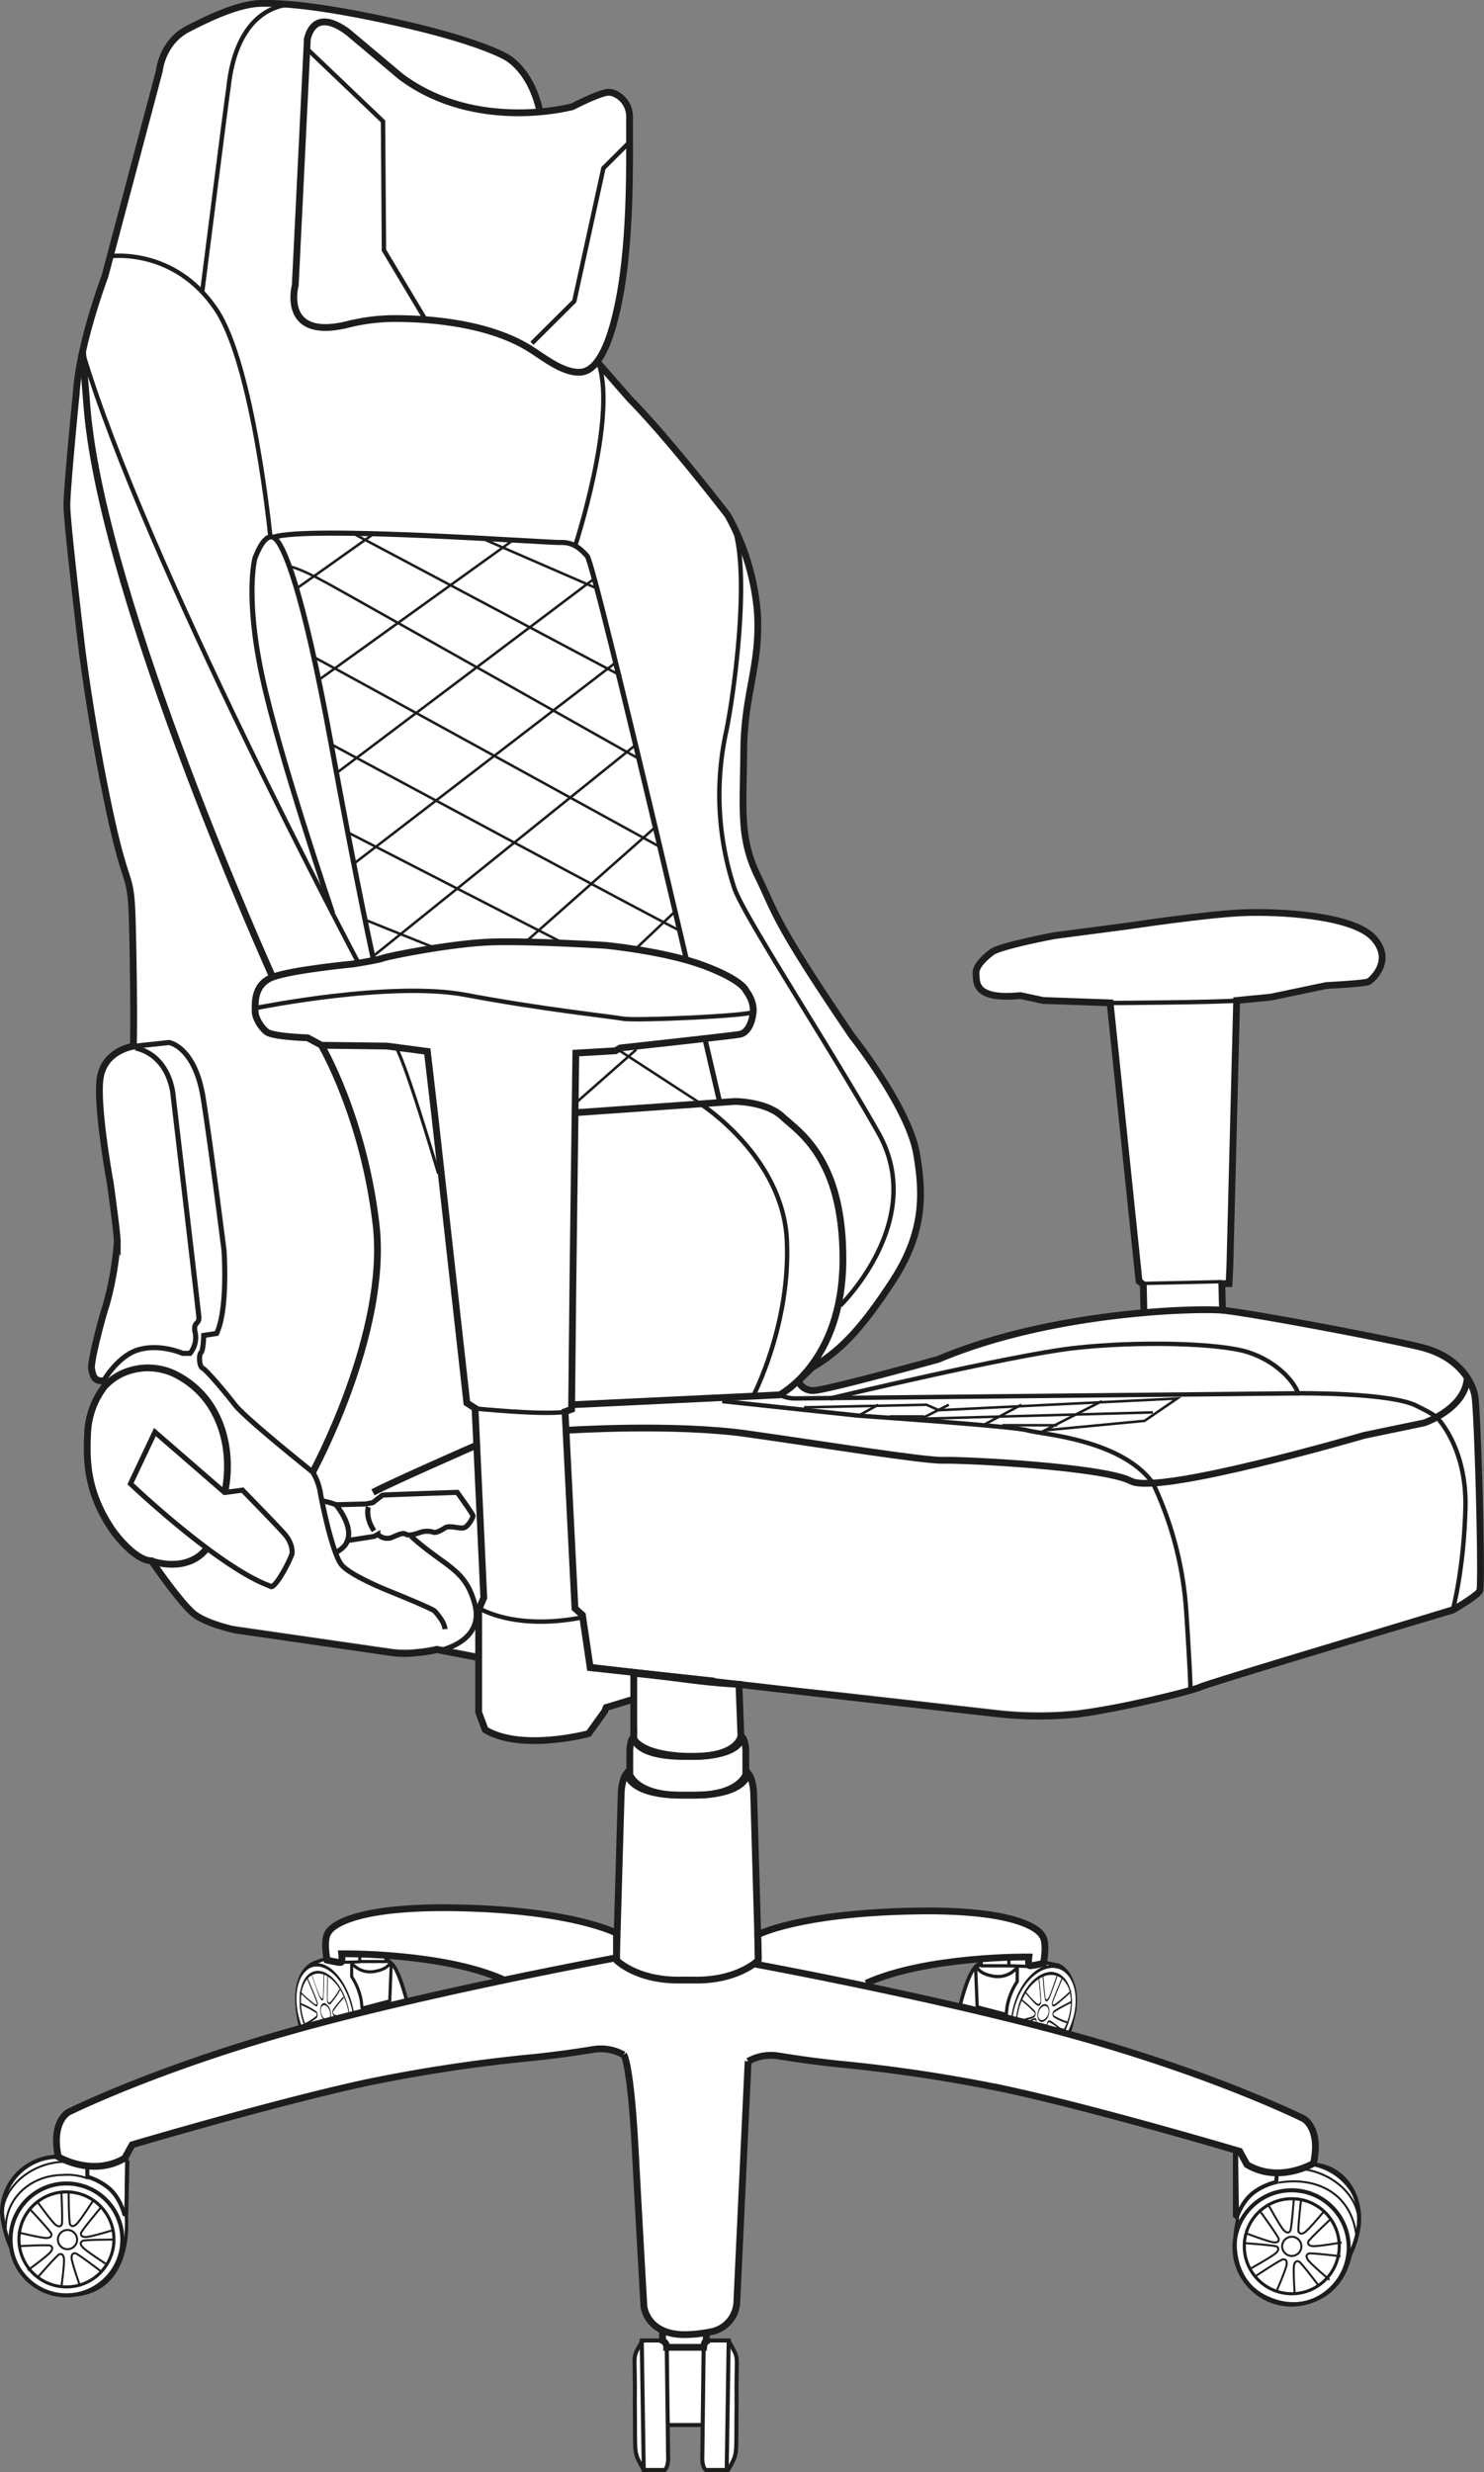 <svg xmlns="http://www.w3.org/2000/svg" viewBox="0 0 437.26 727.95"><rect x="0" y="0" width="437.26" height="727.95" fill="#808080" stroke="none"/><defs><style>.cls-1,.cls-10,.cls-11,.cls-2,.cls-3{fill:#fff;}.cls-1,.cls-10,.cls-11,.cls-12,.cls-13,.cls-14,.cls-15,.cls-16,.cls-19,.cls-2,.cls-20,.cls-21,.cls-22,.cls-4,.cls-5,.cls-6,.cls-7,.cls-8,.cls-9{stroke:#1d1d1b;}.cls-1,.cls-10,.cls-11,.cls-13,.cls-14,.cls-15,.cls-16,.cls-19,.cls-21,.cls-4,.cls-5,.cls-6,.cls-7,.cls-8,.cls-9{stroke-miterlimit:10;}.cls-2{stroke-linejoin:bevel;}.cls-12,.cls-13,.cls-14,.cls-15,.cls-16,.cls-19,.cls-20,.cls-21,.cls-22,.cls-4,.cls-5,.cls-6,.cls-7,.cls-8,.cls-9{fill:none;}.cls-10,.cls-4{stroke-width:2px;}.cls-11,.cls-5{stroke-width:1.3px;}.cls-7{stroke-width:0.93px;}.cls-8{stroke-width:1.5px;}.cls-9{stroke-width:0.75px;}.cls-12,.cls-20,.cls-22{stroke-linejoin:round;}.cls-12,.cls-13,.cls-14{stroke-width:1.19px;}.cls-14,.cls-15{stroke-linecap:round;}.cls-15,.cls-16{stroke-width:0.59px;}.cls-17{isolation:isolate;}.cls-18{fill:#1d1d1b;}.cls-19,.cls-20{stroke-width:0.91px;}.cls-21,.cls-22{stroke-width:0.96px;}</style></defs><title>Diagonal vetor gamma</title><g id="Camada_2" data-name="Camada 2"><g id="Camada_1-2" data-name="Camada 1"><g id="Gamma"><path class="cls-1" d="M18.35,634.9a17.59,17.59,0,0,0-14.62,7.58c-5.58,8.12,0,18.66,0,18.66,3,15.52,16.44,14.76,16.44,14.76,19.8-.2,17-23.92,17-23.92l.19-16.55S30,640.72,18.35,634.9Z"/><path class="cls-1" d="M383.34,637.09A17.58,17.58,0,0,1,398,644.66c5.58,8.12,0,18.66,0,18.66-1.3,6.8-4.67,10.58-8,12.68a17.32,17.32,0,0,1-15.1,1.27c-15-5.43-10.31-23.08-10.31-23.08l-.3-20.9S371.7,642.92,383.34,637.09Z"/><path class="cls-2" d="M289.35,576.63l-.79,1.73s-2.7-.08-5.62,12l32.19,8s4.79-15.65-3.25-19.65l-4.3-.86-4.45.7V576Z"/><path class="cls-3" d="M195.56,685.77v3.39h-6.13l-2.06,4.57.39,28.49,2.27,5.14h6.17s1.11-1.14,1-6.27,0-6.44,0-6.44l10.06-.08,0,9.89s.33,2.9,1,2.9h6.16s2.51-3.45,2.93-6.28-.07-26.65-.07-26.65L215,689.15h-6.59l-.2-2.09Z"/><path class="cls-3" d="M159.2,33.44c-2.6-13-10.1-16.67-10.1-16.67S141.92,12.34,118.51,7,83,.86,76.91,1,63,4.54,55.35,8.51,46.94,20.9,46.94,20.9L30.88,81.47s-7.5,19.73-8.42,34.41c0,0-2.75,27.68-2.75,33s4.44,42.36,4.44,42.36,2.9,23.56,8.41,48.95,6.12,13.91,6.57,37.16.16,30.74.16,30.74-8.18,1.15-9.68,8.84,2.87,31.43,2.87,31.43,2.07,14.68,2.07,17.32a96,96,0,0,1-3.22,18.47c-1.6,4.82-4.7,17.09-4.35,18.92s.68,3.83,3.55,3.52l.58,1.3a24,24,0,0,0-5.28,14c-.46,8.71-.12,17.89,7.45,28.9,0,0,6.2,8.72,11.36,8.84,0,0,8.72,12.73,12.62,15.71s12.27,3.53,12.27,3.53l46.12,6.66a31.25,31.25,0,0,0,7.22,0,40.25,40.25,0,0,0,5.85-.92l10.33,2L174,491l73.88,7.32,46.8,5.28a110.53,110.53,0,0,0,22.83,0c11-1.38,31.87-5.4,35.54-7s75-23.66,75-23.66,7.19-4.13,7.95-5.66-.57-52.21-1.49-56.56-5.16-11.36-15.71-14-50.94-10.21-58.62-10.9-50.36.35-83.74,14.46c0,0-33.15,9.17-36.71,9.17a4.68,4.68,0,0,1-4.55-2.79l4.13-4c8.41-4.9,14.53-11.48,23.4-24.93s9.79-24.32,7.34-38.09-19-34.56-19-34.56C227.87,271,228.79,269.29,223.28,258s-4.28-19.89-4.13-37,5-25.08,4-40.83a70.66,70.66,0,0,0-8.72-28.45s-17-22.18-28.91-34.26l-9.57-10.93Z"/><path class="cls-3" d="M360.63,386.81l-.21-8.68h2.14l.24-5.12,2-78.26,10.14-1,16.23-3.4s11.72-.58,12.57-1.16,7.45-6.14,1.4-12.84-27.84-7.89-38.61-7.44-33.7,3.9-33.7,3.9L311,275.68s-15.9,3-18.36,4.85-4.9,4.31-4.65,6.42-1,7.76,13.09,6.36l6.65,1.44,19.77.71,8.52,81.92,1.26,1.06.21,9.68Z"/><path class="cls-3" d="M327.54,295.46s31.73-.17,37.29-.71"/><path class="cls-4" d="M174,491l73.88,8.49,46.8,5.28a110.53,110.53,0,0,0,22.83,0c11-1.38,32.57-6.43,36.24-8s74.3-22.64,74.3-22.64,7.19-4.13,7.95-5.66-.57-53.38-1.49-57.73-5.16-11.36-15.71-14-50.94-10.21-58.62-10.9-50.36.35-83.74,14.46c0,0-33.15,9.17-36.71,9.17a4.68,4.68,0,0,1-4.55-2.79l4.13-4c8.41-4.9,14.53-11.48,23.4-24.93s9.79-24.32,7.34-38.09-19-34.56-19-34.56C227.87,271,228.79,269.29,223.28,258s-4.28-19.89-4.13-37,5-25.08,4-40.83a70.66,70.66,0,0,0-8.72-28.45s-17-22.18-28.91-34.26l-9.57-10.93"/><path class="cls-4" d="M159.2,33.44c-2.6-13-10.1-16.67-10.1-16.67S141.92,12.34,118.51,7,83,.86,76.91,1,63,4.54,55.35,8.51,46.94,20.9,46.94,20.9L30.88,81.47s-7.5,19.73-8.42,34.41c0,0-2.75,27.68-2.75,33s4.44,42.36,4.44,42.36,2.9,23.56,8.41,48.95,6.12,13.91,6.57,37.16.16,30.74.16,30.74-8.18,1.15-9.68,8.84,2.87,31.43,2.87,31.43,2.07,14.68,2.07,17.32a96,96,0,0,1-3.22,18.47c-1.6,4.82-4.7,17.09-4.35,18.92s.68,3.83,3.55,3.52l.58,1.3a24,24,0,0,0-5.28,14c-.46,8.71-.12,17.89,7.45,28.9,0,0,6.2,8.72,11.36,8.84,0,0,8.72,12.73,12.62,15.71s12.27,4.7,12.27,4.7l46.12,6.66a30.57,30.57,0,0,0,7.22,0,40.25,40.25,0,0,0,5.85-.92L141,488.14"/><path class="cls-4" d="M360.21,385.79,360,378h2.14l.24-5.12,2-78.26,10.15-1,16.23-3.4s11.72-.58,12.57-1.16,7.45-6.14,1.39-12.84-27.83-7.89-38.6-7.44-33.7,3.9-33.7,3.9l-21.82,2.86s-15.9,3-18.36,4.85-4.9,4.31-4.65,6.42-1,7.76,13.08,6.37l6.66,1.43,19.77.71,8.51,81.92,1.27,1.06.17,8.17"/><path class="cls-5" d="M327.14,295.36s31.72-.17,37.28-.71"/><line class="cls-6" x1="337.32" y1="377.93" x2="359.89" y2="377.42"/><path class="cls-4" d="M92.13,433.51s22.36-41,18.69-72.8-16.1-52.82-16.1-52.82"/><path class="cls-7" d="M129.22,345.61s-10.72-36.34-13-37.72"/><path class="cls-5" d="M105.68,283.69S42.54,165,24.32,103.62"/><path class="cls-4" d="M24.32,103.62l1.36,16.85c4.89,57.2,54.69,167.34,54.69,167.34"/><path class="cls-5" d="M247.6,384.45s25.85-25.08,11.17-50.93-39.73-64-42.4-72a87.6,87.6,0,0,1-2.42-46c2.26-10.67,7.06-45.58,2.46-59.95"/><path class="cls-8" d="M110.1,282.9s-4.59-20.5-12.69-64.7-13.92-58.58-16.83-59.95-5.5,6.27-5.5,6.27-2.91,11,2.14,34.56S98,268.89,98,268.89"/><path class="cls-8" d="M212,324.35s-36.56-157.84-39-160.6-4.59-4.13-8-4-74.48-5.05-84.43-1.53"/><line class="cls-9" x1="87.39" y1="173.31" x2="110.1" y2="157.21"/><line class="cls-9" x1="93.91" y1="200.23" x2="151.17" y2="159.07"/><line class="cls-9" x1="175.15" y1="170.37" x2="99.15" y2="227.65"/><line class="cls-9" x1="181.22" y1="195.26" x2="104.25" y2="254.35"/><line class="cls-9" x1="187.5" y1="219.2" x2="109.84" y2="281.68"/><line class="cls-9" x1="193.32" y1="243.38" x2="154.77" y2="277.47"/><line class="cls-9" x1="199.21" y1="268.12" x2="187.5" y2="279.23"/><line class="cls-9" x1="128.37" y1="279.23" x2="107.56" y2="270.86"/><line class="cls-9" x1="166.23" y1="277.84" x2="102.45" y2="245.11"/><path class="cls-9" d="M200.64,274.2c-.61.06-103-55-103-55"/><path class="cls-9" d="M194.81,249.59S94.1,194.24,92.46,193.49"/><path class="cls-9" d="M85.29,166.84s2.25,0,11.31,5,92,51.8,92,51.8"/><line class="cls-9" x1="182.98" y1="199.01" x2="104.25" y2="157.21"/><line class="cls-9" x1="175.96" y1="173.31" x2="143.18" y2="159.07"/><line class="cls-9" x1="182.04" y1="309.06" x2="205.54" y2="324.35"/><line class="cls-9" x1="169.48" y1="324.95" x2="187.5" y2="309.06"/><path class="cls-5" d="M79.67,158.1s-5-50.71-16-67C51.29,72.75,32.47,75.45,32.47,75.45"/><path class="cls-5" d="M169.47,160.75s12.11-36.9,7.11-53.2"/><path class="cls-4" d="M170.06,327.63l46.49-3.28s9.18,0,13.92,4.43,18.05,12.24,17.9,42.37-18.66,39.61-18.66,39.61l-61.27,2.91"/><path class="cls-5" d="M206.38,325.06s24.32,15.42,25.47,40.2-9.94,45.87-9.94,45.87"/><path class="cls-8" d="M39.29,308.13,49.8,307s7.69,1.14,10.1,16.52S66,368.13,66,368.13s1.26,17.32-2.18,24.55l-3.79.57s-.11,4.47-.8,5.05-.57,4.13.46,4.58,6.42,6.78,9.52,10.79,22.94,19.84,22.94,19.84a17.14,17.14,0,0,1,2.3,6.43c.8,4.36,3.67,17.78,6.19,20.87S114,468.27,114,468.27s13.42,5.39,14.11,6.19,2.87,3.22,3,5.28"/><path class="cls-8" d="M129.74,486s12.95-2.6,10.21-13.38-8.82-11.13-18.8-20.19"/><path class="cls-8" d="M38.45,436.92s26,24.74,41.3,30.2c0,0,.35.93,2.56-2.32a40.82,40.82,0,0,0,3.74-7.21s.47-2.9-2.33-6-12.27-12.78-12.27-12.78l-5.25.7L45.65,421.7Z"/><path class="cls-4" d="M66.2,439.47s3.5-13.29-3.94-25.23a26.22,26.22,0,0,0-9.45-8.93,18.28,18.28,0,0,0-17-.75,16.4,16.4,0,0,0-4.67,3.37"/><path class="cls-4" d="M44.64,459.67s10.48,3.87,16.33-3.74"/><path class="cls-8" d="M30.53,406.63s4.25-7.57,10.59-9.25,12.7,1.15,12.7,1.15H56a7.31,7.31,0,0,0,1.53-6c-.77-3.36,1.22-2.45,1.07-4.59S51,322.54,51,322.54s-.7-11.46-11-13.93"/><path class="cls-4" d="M167.61,421.16s30.9-2,52.61,1.07,52.31,8,57.82,7.8,47.11,1.84,55.21,6.12,68.67-13.46,68.67-13.46L419.67,419s12.31-4.23,12.65-13.43"/><path class="cls-5" d="M244.54,411.83s53.07-12.69,71.73-14.83,43.14-1.53,51.55,1.22,13.46,8.57,14.68,12.08c0,0,27.68-.3,35.18,3.83,0,0,4.6,2.23,5.63,3.22,0,0,8.94,8.71,8.48,26.72s-3.71,30-3.71,30"/><path class="cls-5" d="M212.81,412.6,253,416.88s45.74,3.14,49.71,4.32,27.55,2.53,37,15.55a104.16,104.16,0,0,1,9.86,38.4c1.45,22.51,1.16,22.59,1.16,22.59"/><polyline class="cls-9" points="324.69 412.6 307.86 421.2 337.23 418.41 346.86 411.83 276.39 415.28"/><line class="cls-9" x1="300.98" y1="413.67" x2="289.64" y2="419.7"/><line class="cls-9" x1="279.57" y1="413.67" x2="270.68" y2="418.16"/><line class="cls-9" x1="258.77" y1="413.67" x2="252.95" y2="416.88"/><line class="cls-9" x1="339.68" y1="415.92" x2="271.45" y2="417.78"/><path class="cls-9" d="M311.53,419.7H295.31"/><polyline class="cls-9" points="236.9 414.43 272.99 413.67 276.64 415.28"/><line class="cls-9" x1="262.13" y1="417.11" x2="272.28" y2="417.11"/><path class="cls-5" d="M59.57,86S67,27.48,67.28,26.1,68.55,3.56,85.05,1.29"/><path class="cls-10" d="M90.56,11.44,87,84s-4.49,16.58,15.72,11.47a57.31,57.31,0,0,1,14.71-1.66c10.7.11,27.47,1.64,39.22,9.21,3.9,2.52,8.86,6.38,13.5,6.59,2.37.11,7.89-.23,12-20.05,4.05-19.33,3.26-45.14,3.35-55a7.4,7.4,0,0,0-4.42-7,4.2,4.2,0,0,0-2.46-.31c-3.26.69-9.93,4.15-9.93,4.15s-28.29,7.78-50.62-8.87L103.58,10.34S93.29.9,90.56,11.44Z"/><polyline class="cls-5" points="90.42 14.33 112.86 35.74 113.13 73.67 125.39 94.16"/><polyline class="cls-5" points="185.49 41.85 177.79 49.53 169.22 88.69 156.74 101.09"/><path class="cls-4" d="M140,425.75s-24.26,10.62-30.11,13.72"/><path class="cls-8" d="M102.37,453.66l7.89-1.22,1.07-.61a3.82,3.82,0,0,0,4.13.92c2.37-1,3.28-1.46,4.2-.92s2.75-.08,4.28-.61a6.33,6.33,0,0,1,3.83,0c.69.23,2.06-.46,3.36-1.3s4.21.3,5.51,0,2.75-3.06,2.75-3.52-4.66-6.93-4.66-6.93-21.72.73-21.95.81-2.94,2.22-2.94,2.22l-2,.38-8.87.23S104.12,449.15,102.37,453.66Z"/><path class="cls-8" d="M99,457.18s3-1.6,3.36-3.52"/><path class="cls-8" d="M99,443.11a23,23,0,0,0-4.2-1.18"/><path class="cls-8" d="M108.53,443.78s-1,3,1.67,7"/><line class="cls-7" x1="178.62" y1="502.91" x2="177.62" y2="491.39"/><path class="cls-5" d="M382.5,410.3l-148.1,1.51a10.58,10.58,0,0,1-4.69-1.05h0"/><path class="cls-10" d="M173.9,491.1l-2.28-15.48-2.21-2-2.91-57.91,1.92-.72.4-38.51.85-66.36,11.67-.69,1.44-.83s32.94-3.59,35.13-4,3.59-2.92,4-6.37-2.08-6.47-2.08-6.47-.85-3.06-12.36-7.38-29.15-6-29.15-6-21.63-1.34-33.28-1-30.78,4.19-32.12,4.75-8.76,1.73-8.76,1.73-18,1.71-23.77,3.87-5.16,7.9-5.22,9.89,1.56,4.81,3.41,6.25,12.06,1.74,12.06,1.74l4.1,2.2,19.29.24,11.88,1.57,2.18,18.67,9.47,84.86,2.41,1.54,2.58,55.82-1.51,3.5v9l0,21.21,1.92,5.16c10.79,6.47,30.49,1.13,30.49,1.13l4.7-6.54.46-1.15,27.25-8.27Z"/><path class="cls-11" d="M76,296.73s39.26-7.91,61.28-3.74,42.67,6.34,46.34,7,37.47-.85,38.3-2"/><path class="cls-11" d="M140,414.77s19.56,2,26.55,1"/><path class="cls-11" d="M141,473.49s10.33,6.79,30.68,2.78"/><g id="Base"><g id="base-2" data-name="base"><path class="cls-3" d="M17.76,635a17.67,17.67,0,0,0-14.65,7.56c-5.58,8.11,0,18.63,0,18.63,3,15.5,16.47,14.75,16.47,14.75,19.83-.2,17-23.88,17-23.88l.19-16.52S29.41,640.8,17.76,635Z"/><path class="cls-1" d="M114,575.58l.38,1.94s2.6-.16,5.53,11.94l-31.25,7.77s-4.3-15.17,3.75-19.16l3.33-1.21,4.46.69V575Z"/><path class="cls-3" d="M195.22,685.84v3.39h-6.13L187,693.79l.38,28.44,2.28,5.13h6.18s1.11-1.15,1-6.27,0-6.42,0-6.42l10.07-.08v9.87s.33,2.9,1,2.9h6.18s2.51-3.44,2.93-6.27-.07-26.61-.07-26.61l-2.27-5.25h-6.6l-.2-2.09Z"/><path class="cls-12" d="M37.55,636.29l-.35,15.39-.58.37s-1.18-5-4.78-7.88A18.29,18.29,0,0,0,25.73,641v-3.11"/><circle class="cls-13" cx="19.58" cy="659.46" r="16.47"/><path class="cls-14" d="M3.11,661.55A31.88,31.88,0,0,1,.59,651.6a16.47,16.47,0,0,1,16.47-16.47"/><path class="cls-15" d="M.69,652.53c0-9.09,9.34-15.93,18.43-15.93"/><circle class="cls-16" cx="19.89" cy="659.51" r="2.83"/><path class="cls-16" d="M20.22,645.58s.07,9,.44,9.48.74.81,1.77,0,5.07-7.13,5.07-7.13"/><path class="cls-16" d="M29.67,650.11s-5.8,6.93-5.81,7.5,0,1.09,1.34,1.15,8.49-2.15,8.49-2.15"/><path class="cls-16" d="M33.76,659.51s-9,0-9.49.39-.81.73,0,1.77,7.1,5.11,7.1,5.11"/><path class="cls-16" d="M29.94,669s-7.18-5.49-7.76-5.47-1.09.08-1.08,1.39,2.52,8.39,2.52,8.39"/><path class="cls-16" d="M18.09,645.6s.44,9,.1,9.49-.69.85-1.76.1S11,648.36,11,648.36"/><path class="cls-16" d="M8.91,650.66s6.19,6.58,6.23,7.16,0,1.09-1.27,1.22-8.6-1.66-8.6-1.66"/><path class="cls-16" d="M5.37,661.45s9-.48,9.49-.15.85.69.11,1.77-6.81,5.5-6.81,5.5"/><path class="cls-16" d="M11,670.75s5.92-6.83,6.49-6.93,1.08-.14,1.34,1.15-.77,8.72-.77,8.72"/><path class="cls-13" d="M363.87,633.74v18.78l.57.4s1.51-4.9,5.3-7.53a18.15,18.15,0,0,1,6.3-2.81l.21-3.09"/><circle class="cls-13" cx="380.57" cy="661.82" r="16.83"/><path class="cls-13" d="M397.81,663.88a26.68,26.68,0,0,0,2.6-9c.61-9.08-4.72-16.93-13.79-17.54"/><path class="cls-16" d="M400.35,655.52c.61-9.08-8.34-16.21-17.41-16.83"/><path class="cls-16" d="M399.69,658.67c-1.38-13-12.09-17.81-23-15.91"/><circle class="cls-16" cx="380.62" cy="661.5" r="2.83"/><path class="cls-16" d="M381.23,647.58s-.68,9-1.08,9.43-.79.76-1.76-.12-4.58-7.46-4.58-7.46"/><path class="cls-16" d="M371.49,651.45s5.33,7.31,5.3,7.89-.11,1.08-1.42,1-8.33-2.71-8.33-2.71"/><path class="cls-16" d="M366.78,660.56s9,.64,9.44,1,.76.79-.11,1.76-7.44,4.62-7.44,4.62"/><path class="cls-16" d="M370,670.24s7.54-5,8.12-4.94,1.08.16,1,1.47S376,675,376,675"/><path class="cls-16" d="M383.36,647.74s-1.05,9-.74,9.46.62.9,1.75.22,5.92-6.45,5.92-6.45"/><path class="cls-16" d="M392.17,653.4s-6.62,6.16-6.7,6.73-.1,1.09,1.19,1.3,8.69-1.07,8.69-1.07"/><path class="cls-16" d="M395,664.42s-9-1.1-9.46-.79-.9.62-.23,1.75,6.42,6,6.42,6"/><path class="cls-16" d="M388.73,673.31s-5.45-7.21-6-7.35-1.08-.21-1.42,1,.18,8.76.18,8.76"/><g class="cls-17"><path class="cls-3" d="M93.36,593.21a1,1,0,0,1-.21.49,17,17,0,0,1-3.32,2.13c-.13-.36-.25-.73-.36-1.1a19.69,19.69,0,0,1-.81-4.35l.56.26a32.21,32.21,0,0,1,4,2.13A1.43,1.43,0,0,1,93.36,593.21Z"/><path class="cls-18" d="M93.6,593.26a1.57,1.57,0,0,1-.31,1A15,15,0,0,1,90,596.34l-.2-.51a17,17,0,0,0,3.32-2.13,1,1,0,0,0,.21-.49,1.43,1.43,0,0,0-.19-.44,32.21,32.21,0,0,0-4-2.13l-.56-.26,0-.61.84.41a21.51,21.51,0,0,1,3.82,2.13A1.86,1.86,0,0,1,93.6,593.26Z"/><path class="cls-3" d="M95.05,596.6a57.1,57.1,0,0,1-.63,5.94,12.59,12.59,0,0,1-3.19-3.72,26.06,26.06,0,0,1,3.28-3.24l.16.06C94.87,595.74,95,595.93,95.05,596.6Z"/><path class="cls-18" d="M94.69,595.06c.24.12.51.42.6,1.5a56.24,56.24,0,0,1-.63,6.15l-.24-.17a57.1,57.1,0,0,0,.63-5.94c0-.67-.18-.86-.38-1l-.16-.06a26.06,26.06,0,0,0-3.28,3.24L91,598.4c1-1,3.23-3.49,3.52-3.4Z"/><path class="cls-3" d="M94.79,588.51c-.11,0-.25-.21-.47-.57-.37-.64-1.62-4.14-2.38-6.33a4.14,4.14,0,0,1,3.41-.12c0,3.19-.15,6.54-.23,6.85C95,588.47,94.94,588.58,94.79,588.51Z"/><path class="cls-3" d="M96.91,596.65l0,0c.22.16,2.2,3.62,3.55,6.06a4,4,0,0,1-3.13,1.06c-.4-2.44-.93-5.92-.9-6.56S96.61,596.51,96.91,596.65Z"/><path class="cls-18" d="M96.91,596.06l.07,0c.29.14,2.81,4.64,3.78,6.38l-.25.25c-1.35-2.44-3.33-5.9-3.55-6.06l0,0c-.3-.14-.4-.1-.43.58s.5,4.12.9,6.56l-.25,0c-.3-1.8-.93-5.78-.89-6.65C96.29,595.85,96.66,595.94,96.91,596.06Z"/><path class="cls-18" d="M96.45,582l.24.15c-.12,3.17-.2,6.56-.12,7,.08.19.16.39.31.46s.25,0,.47-.1a23.68,23.68,0,0,0,2.66-3.78l.24.38a26.84,26.84,0,0,1-2.81,4,.59.59,0,0,1-.58.09,1.21,1.21,0,0,1-.46-.71C96.25,589.12,96.27,586.61,96.45,582Z"/><path class="cls-18" d="M99.56,594.43c1.09.53,2.52,1.3,3.32,1.74a2.53,2.53,0,0,1,0,.28c0,.1,0,.2,0,.3-1.09-.6-2.48-1.34-3.45-1.81a4.34,4.34,0,0,0-1.18-.48s-.19.12-.2.22a1.94,1.94,0,0,0,.18.69c.3.82,2.5,4.44,3.42,5.93-.06.11-.13.22-.2.33-.66-1.07-3.05-5-3.39-5.89a3.07,3.07,0,0,1-.25-1.25.69.69,0,0,1,.36-.61A4,4,0,0,1,99.56,594.43Z"/><path class="cls-18" d="M98.8,593.29a21,21,0,0,0,4,.68c0,.2,0,.4,0,.6a20.83,20.83,0,0,1-4.08-.71l-.07,0A1.46,1.46,0,0,1,98,593a2.17,2.17,0,0,1-.06-.81c0-.15,0-.58,3.22-4.27.07.15.13.3.2.46a37.66,37.66,0,0,0-3.19,4,1.19,1.19,0,0,0,0,.3,1.11,1.11,0,0,0,.54.58Z"/><path class="cls-18" d="M103.22,594.6a20.48,20.48,0,0,1,0,2.07c-.28,6.15-3.68,9.43-7.66,7.48l-.34-.17c-2.27-1.26-4.31-4-5.61-7.43l-.18-.52c-.1-.27-.19-.54-.27-.82a21.46,21.46,0,0,1-.9-5c0-.09,0-.18,0-.27,0-.54,0-1.07,0-1.6s.06-.91.12-1.34c0-.19,0-.36.07-.54.82-4.92,3.91-7.34,7.47-5.61l.34.18c2.56,1.43,4.83,4.71,6.06,8.77a21,21,0,0,1,.84,4.23C103.19,594.21,103.21,594.41,103.22,594.6Zm-.35,1.85a2.53,2.53,0,0,0,0-.28c0-.52,0-1.06,0-1.6,0-.2,0-.4,0-.6a19.56,19.56,0,0,0-.76-3.71c-.2-.66-.43-1.3-.68-1.91-.07-.16-.13-.31-.2-.46a18.37,18.37,0,0,0-.91-1.77l-.24-.38a11.62,11.62,0,0,0-3.32-3.57l-.24-.15-.21-.12-.33-.18-.32-.14-.24-.09a4.14,4.14,0,0,0-3.41.12l-.24.13a4.59,4.59,0,0,0-1,.8l-.22.24a8.56,8.56,0,0,0-1.67,4c0,.17-.06.35-.08.53a12,12,0,0,0-.11,1.23c0,.4,0,.82,0,1.23l0,.61a19.69,19.69,0,0,0,.81,4.35c.11.37.23.74.36,1.1l.2.51a19.54,19.54,0,0,0,1,2.06l.24.42a12.59,12.59,0,0,0,3.19,3.72l.24.17c.21.14.41.26.62.38l.33.17a4.89,4.89,0,0,0,1.52.49l.25,0a4,4,0,0,0,3.13-1.06l.25-.25a5.85,5.85,0,0,0,.67-.85c.07-.11.14-.22.2-.33a10.56,10.56,0,0,0,1.23-4.55c0-.1,0-.2,0-.3"/><path class="cls-18" d="M88.33,586.93l.06-.55.07.06c0,.18,0,.35-.07.54Z"/><path class="cls-18" d="M89.43,596h0l.18.52-.12.06Z"/><path class="cls-3" d="M92.79,590.16h0a40.61,40.61,0,0,1-3.93-3.37,8.56,8.56,0,0,1,1.67-4c1.08,2.52,2.72,6.47,2.88,7.11a.71.71,0,0,1,0,.27C93.3,590.24,93.17,590.32,92.79,590.16Z"/><path class="cls-18" d="M95.59,581.58c-.07,4.62-.18,7.07-.33,7.29s-.28.33-.48.23a1.8,1.8,0,0,1-.58-.69c-.47-.8-2-5.29-2.5-6.67l.24-.13c.76,2.19,2,5.69,2.38,6.33.22.36.36.52.47.57s.23,0,.33-.17c.08-.31.18-3.66.23-6.85Z"/><path class="cls-3" d="M96.88,589.62c-.15-.07-.23-.27-.31-.46-.08-.43,0-3.82.12-7a11.62,11.62,0,0,1,3.32,3.57,23.68,23.68,0,0,1-2.66,3.78C97.13,589.66,97,589.67,96.88,589.62Z"/><path class="cls-3" d="M98.23,594.46a4.34,4.34,0,0,1,1.18.48c1,.47,2.36,1.21,3.45,1.81a10.56,10.56,0,0,1-1.23,4.55c-.92-1.49-3.12-5.11-3.42-5.93a1.94,1.94,0,0,1-.18-.69C98,594.58,98.18,594.49,98.23,594.46Z"/><path class="cls-3" d="M98.17,592.37a37.66,37.66,0,0,1,3.19-4c.25.61.48,1.25.68,1.91a19.56,19.56,0,0,1,.76,3.71,21,21,0,0,1-4-.68l-.07,0a1.11,1.11,0,0,1-.54-.58A1.19,1.19,0,0,1,98.17,592.37Z"/><path class="cls-18" d="M103.21,594l0,.59h0c0-.19,0-.39,0-.59Z"/><path class="cls-18" d="M103.49,589.28a24.41,24.41,0,0,1,1.06,8.08c-.32,7.22-4.32,11.06-9,8.78l-.4-.2c-3-1.68-5.67-5.54-7.12-10.31A24.46,24.46,0,0,1,87,587.55c.33-7.24,4.33-11.06,9-8.78l.39.21C99.37,580.65,102,584.5,103.49,589.28Zm.66,7.84a22.1,22.1,0,0,0-1-7.32c-1.38-4.56-3.94-8.24-6.85-9.85l-.38-.21c-4.47-2.18-8.27,1.34-8.57,8a22,22,0,0,0,1,7.31c1.39,4.56,4,8.24,6.85,9.86l.41.21c4.45,2.17,8.24-1.35,8.55-8"/><path class="cls-18" d="M93.62,589.91a1.84,1.84,0,0,1-.1.72c-.13.25-.35.28-.73.12l0,0a38.78,38.78,0,0,1-4-3.42c0-.18,0-.36.08-.53a40.61,40.61,0,0,0,3.93,3.37h0c.38.16.51.08.56,0a.71.71,0,0,0,0-.27c-.16-.64-1.8-4.59-2.88-7.11l.22-.24C93.62,589.32,93.62,589.75,93.62,589.91Z"/><path class="cls-3" d="M102.85,594.57a20.83,20.83,0,0,1-4.08-.71l-.07,0A1.46,1.46,0,0,1,98,593a2.17,2.17,0,0,1-.06-.81c0-.15,0-.58,3.22-4.27a18.37,18.37,0,0,0-.91-1.77,26.84,26.84,0,0,1-2.81,4,.59.59,0,0,1-.58.09,1.21,1.21,0,0,1-.46-.71c-.15-.36-.13-2.87,0-7.46l-.21-.12-.33-.17-.32-.15c-.07,4.62-.18,7.07-.34,7.29l0,.06,0,.06,0,0-.06.05a.27.27,0,0,1-.29,0l-.12-.08a1.88,1.88,0,0,1-.24-.28,3.76,3.76,0,0,1-.22-.33c0-.09-.11-.22-.19-.39s-.06-.15-.1-.23l0-.09c-.17-.4-.37-.93-.59-1.51l0-.13c-.31-.83-.64-1.76-.93-2.57l-.28-.8-.07-.2-.06-.19c-.08-.22-.14-.41-.19-.56a4.59,4.59,0,0,0-1,.8c2.9,6.78,2.9,7.21,2.9,7.37a1.84,1.84,0,0,1-.1.72c-.13.25-.35.28-.77.1a38.78,38.78,0,0,1-4-3.42,12,12,0,0,0-.11,1.23c0,.4,0,.82,0,1.23l.84.41a21.51,21.51,0,0,1,3.82,2.13,1.86,1.86,0,0,1,.31,1,1.57,1.57,0,0,1-.31,1A15,15,0,0,1,90,596.34a19.54,19.54,0,0,0,1,2.06c1-1,3.23-3.49,3.52-3.4l.18.06c.24.12.51.42.6,1.5a56.24,56.24,0,0,1-.63,6.15c.21.14.41.26.62.38l.33.17a4.89,4.89,0,0,0,1.52.49c-.3-1.8-.93-5.78-.89-6.65.05-1.25.42-1.16.67-1l.07,0c.29.14,2.81,4.64,3.78,6.38a5.85,5.85,0,0,0,.67-.85c-.66-1.07-3.05-5-3.39-5.89a3.07,3.07,0,0,1-.25-1.25.69.69,0,0,1,.36-.61,4,4,0,0,1,1.41.55c1.09.53,2.52,1.3,3.32,1.74C102.9,595.65,102.88,595.11,102.85,594.57Zm-5.34-1.09c-.06,1.37-.77,2.09-1.63,1.67l-.08,0a3.23,3.23,0,0,1-1.28-1.86,4.86,4.86,0,0,1-.2-1.55c.06-1.37.78-2.08,1.64-1.66l.07,0a3.17,3.17,0,0,1,1.28,1.87,4.38,4.38,0,0,1,.2,1.55"/><path class="cls-18" d="M95.8,595.1l.08,0c.86.42,1.57-.3,1.63-1.67a4.38,4.38,0,0,0-.2-1.55A3.17,3.17,0,0,0,96,590.06L96,590c-.86-.42-1.58.29-1.64,1.66a4.86,4.86,0,0,0,.2,1.55A3.23,3.23,0,0,0,95.8,595.1Zm-1.24-3.26c0-1,.67-1.57,1.38-1.23l.07,0a2.77,2.77,0,0,1,1.11,1.6,3.3,3.3,0,0,1,.16,1.1c0,1-.67,1.57-1.38,1.23l-.07,0a2.67,2.67,0,0,1-1.12-1.6,3.53,3.53,0,0,1-.15-1.09"/><path class="cls-3" d="M96.32,580l-.38-.21c-4.47-2.18-8.27,1.34-8.57,8a22,22,0,0,0,1,7.31c1.39,4.56,4,8.24,6.85,9.86l.41.21c4.45,2.17,8.24-1.35,8.55-8a22.1,22.1,0,0,0-1-7.32C101.79,585.24,99.23,581.56,96.32,580Zm6.9,14.65a20.48,20.48,0,0,1,0,2.07c-.28,6.15-3.68,9.43-7.66,7.48l-.34-.17c-2.27-1.26-4.31-4-5.61-7.43l-.12.06-.08-.57h0c-.1-.27-.19-.54-.27-.82a22.58,22.58,0,0,1-.92-5v-.26c0-.54,0-1.07,0-1.6s.06-.91.12-1.34l-.06-.05.06-.55.07.06c.82-4.92,3.91-7.34,7.47-5.61l.34.18c2.56,1.43,4.83,4.71,6.06,8.77a21,21,0,0,1,.84,4.23h0v.59"/><path class="cls-18" d="M88.28,590.19c0-.09,0-.18,0-.27v.26Z"/><path class="cls-3" d="M96,590.64a2.77,2.77,0,0,1,1.11,1.6,3.3,3.3,0,0,1,.16,1.1c0,1-.67,1.57-1.38,1.23l-.07,0a2.67,2.67,0,0,1-1.12-1.6,3.53,3.53,0,0,1-.15-1.09c0-1,.68-1.57,1.38-1.23Z"/></g><g class="cls-17"><path class="cls-18" d="M315.89,589.15h0l0,.57,0,0C315.9,589.55,315.9,589.35,315.89,589.15Z"/><path class="cls-18" d="M314.74,596c.07-.17.13-.35.19-.53h0l0,.59Z"/><path class="cls-18" d="M307.21,582.17l.24-.1c.23,3,.53,6.24.66,6.57.09.1.2.2.35.12a1.5,1.5,0,0,0,.53-.62c.43-.72,1.8-4.75,2.32-6.31l.28.1c-.44,1.32-2,5.87-2.47,6.69a1.67,1.67,0,0,1-.61.71c-.21.1-.36,0-.51-.17S307.54,586.62,307.21,582.17Z"/><path class="cls-18" d="M306.55,596.22c.29-.14.65-.19.77,1a58.06,58.06,0,0,1-.63,6.49l-.26.05c.31-2.38.72-5.79.65-6.39s-.18-.68-.49-.53l-.1.05c-.23.14-2.27,3.68-3.67,6.19l-.3-.21c.81-1.45,3.6-6.39,3.92-6.56Z"/><path class="cls-18" d="M306.23,582.7c.46,4.4.62,6.82.48,7.19a1.19,1.19,0,0,1-.49.72.76.76,0,0,1-.63-.05c-.59-.24-2.8-2.84-3.39-3.55.07-.13.15-.26.23-.38a23.91,23.91,0,0,0,3.2,3.35.65.65,0,0,0,.55,0,.89.89,0,0,0,.35-.54c.06-.39-.22-3.61-.53-6.64Z"/><path class="cls-18" d="M304.18,594.56a2.12,2.12,0,0,1,.81-.3.65.65,0,0,1,.42.58,2.71,2.71,0,0,1-.2,1.24c-.34.93-2.81,4.9-3.5,6l-.25-.3c1.14-1.82,3.28-5.3,3.57-6.09a2.1,2.1,0,0,0,.16-.66s-.06-.1-.25-.19a1.85,1.85,0,0,0-.6.23c-1,.47-3,1.6-4.52,2.46,0-.1,0-.2,0-.3s0-.18,0-.27C300.7,596.41,303,595.14,304.18,594.56Z"/><path class="cls-18" d="M305.12,592.6a2.11,2.11,0,0,1,0,.75,1.47,1.47,0,0,1-.75.93l-.12.07a30.69,30.69,0,0,1-4.53,1.07c0-.2,0-.4,0-.6a29,29,0,0,0,4.46-1.05l.11-.06c.44-.28.57-.51.6-.65a.9.9,0,0,0,0-.24,40.38,40.38,0,0,0-3.84-3.56l.19-.45C305.05,592,305.1,592.43,305.12,592.6Z"/><path class="cls-18" d="M315.81,587.92c0,.41.07.81.08,1.23,0,.2,0,.4,0,.6a18.47,18.47,0,0,1-.52,4.13c-.13.53-.28,1.06-.45,1.57-.06.18-.12.36-.19.53a14.81,14.81,0,0,1-5.9,7.73,5.2,5.2,0,0,1-.62.32c-4.27,2-8.15-.77-8.79-6.57a12.89,12.89,0,0,1-.09-2c0-.2,0-.39,0-.59a18.12,18.12,0,0,1,.49-3.39c1-4.32,3.56-8.09,6.54-9.83.21-.12.41-.22.62-.32,3.8-1.81,7.3.23,8.48,4.79l.12.52C315.69,587.06,315.76,587.49,315.81,587.92Zm-.28,1.41c0-.4,0-.79-.08-1.17a10.76,10.76,0,0,0-.19-1.18c0-.17-.08-.35-.12-.51A7.27,7.27,0,0,0,313,582.8l-.26-.21a4.63,4.63,0,0,0-1.16-.66l-.28-.1a5.44,5.44,0,0,0-3.86.24l-.24.1-.13.06c-.2.1-.4.2-.6.32l-.25.15-.23.15a13,13,0,0,0-3.57,3.78c-.08.12-.16.25-.23.38a17,17,0,0,0-.95,1.8l-.19.45a18.56,18.56,0,0,0-.89,2.7,17,17,0,0,0-.44,2.86c0,.2,0,.4,0,.6a13.07,13.07,0,0,0,.05,1.54c0,.09,0,.18,0,.27s0,.2,0,.3a8.87,8.87,0,0,0,1.64,4.25l.25.3a7.06,7.06,0,0,0,.81.75l.3.21a4.92,4.92,0,0,0,3.61.68l.26-.05a7,7,0,0,0,1.43-.51l.63-.33c.23-.14.46-.28.68-.44l.24-.17a13.28,13.28,0,0,0,3.4-3.9c.09-.14.17-.28.25-.42a18.93,18.93,0,0,0,1-2.08c.07-.17.14-.35.2-.52a17,17,0,0,0,.56-1.88,16.33,16.33,0,0,0,.47-3.48v-.61"/><path class="cls-18" d="M310.11,593.21a1.64,1.64,0,0,1,.29-1c.22-.38,3.77-2.21,5.13-2.91v.61a43,43,0,0,0-5,2.78,1.2,1.2,0,0,0-.19.43.89.89,0,0,0,.26.43,18.59,18.59,0,0,0,3.89,1.72c-.06.17-.13.35-.2.52a17.42,17.42,0,0,1-3.79-1.7A1.42,1.42,0,0,1,310.11,593.21Z"/><path class="cls-3" d="M310.14,590c.15-.66,1.8-4.65,2.87-7.16a7.27,7.27,0,0,1,2.13,3.67,46.61,46.61,0,0,1-4.3,3.67h0c-.46.2-.61.1-.65,0A.59.59,0,0,1,310.14,590Z"/><path class="cls-18" d="M309.18,591.78a4.23,4.23,0,0,1-.1,1.36,3.35,3.35,0,0,1-1.37,2.08l-.14.07c-.92.44-1.72-.18-1.87-1.48a4,4,0,0,1,.1-1.36,3.32,3.32,0,0,1,1.37-2.08l.11-.06C308.21,589.87,309,590.47,309.18,591.78Zm-.3,1.06a2.82,2.82,0,0,0,.06-.9c-.11-1-.82-1.43-1.59-1.06l-.12.06a2.84,2.84,0,0,0-1.22,1.81,2.64,2.64,0,0,0-.08.91c.11,1,.83,1.42,1.59,1.06l.13-.07a3,3,0,0,0,1.23-1.81"/><path class="cls-3" d="M307.35,590.88c.77-.37,1.48.09,1.59,1.06a2.82,2.82,0,0,1-.06.9,3,3,0,0,1-1.23,1.81l-.13.07c-.76.36-1.48-.11-1.59-1.06a2.64,2.64,0,0,1,.08-.91,2.84,2.84,0,0,1,1.22-1.81Z"/><path class="cls-18" d="M317.24,587.05a20.69,20.69,0,0,1-.5,7c-1.24,5.09-4.18,9.51-7.69,11.55l-.73.38c-5,2.39-9.58-.92-10.33-7.71a20.18,20.18,0,0,1,.5-7c1.23-5.09,4.18-9.52,7.69-11.55a6.85,6.85,0,0,1,.71-.37C311.92,577,316.48,580.24,317.24,587.05Zm-.85,6.48a18.32,18.32,0,0,0,.46-6.23c-.71-6.28-5-9.29-9.85-7-.24.12-.49.24-.73.39-3.41,2-6.25,6.22-7.43,11.09a18,18,0,0,0-.46,6.22c.7,6.3,5,9.29,9.85,7,.24-.11.48-.24.72-.38,3.41-2,6.26-6.23,7.44-11.09"/><path class="cls-3" d="M316.85,587.3c-.71-6.28-5-9.29-9.85-7-.24.12-.49.24-.73.39-3.41,2-6.25,6.22-7.43,11.09a18,18,0,0,0-.46,6.22c.7,6.3,5,9.29,9.85,7,.24-.11.48-.24.72-.38,3.41-2,6.26-6.23,7.44-11.09A18.32,18.32,0,0,0,316.85,587.3Zm-1,2.45a18.47,18.47,0,0,1-.52,4.13c-.13.53-.28,1.06-.45,1.57l0,.59-.16-.06a14.81,14.81,0,0,1-5.9,7.73,5.2,5.2,0,0,1-.62.32c-4.27,2-8.15-.77-8.79-6.57-.08-.64-.11-1.3-.13-2l0-.59h.08a18.12,18.12,0,0,1,.49-3.39c1-4.32,3.56-8.09,6.54-9.83.21-.12.41-.22.62-.32,3.8-1.81,7.3.23,8.48,4.79l.1-.09.08.55-.06.06c.08.4.15.83.2,1.26s.07.81.09,1.23l0,.57,0,0"/><path class="cls-18" d="M315.59,586.05l.08.55-.06.06-.12-.52Z"/><path class="cls-18" d="M310.84,590.14a46.61,46.61,0,0,0,4.3-3.67c0,.16.08.34.12.51a45.32,45.32,0,0,1-4.37,3.74h0c-.44.19-.69.17-.83-.08a1.57,1.57,0,0,1-.14-.68c0-.17,0-.58,2.85-7.38l.26.21c-1.07,2.51-2.72,6.5-2.87,7.16a.59.59,0,0,0,0,.22c0,.07.19.17.65,0Z"/><path class="cls-18" d="M309,595l.18-.07c.32-.12,3.19,2.16,4.16,2.93-.08.14-.16.28-.25.42a25.19,25.19,0,0,0-3.88-2.78l-.15.06c-.26.13-.39.33-.41,1a46,46,0,0,0,1,5.63l-.24.17a43.26,43.26,0,0,1-1-5.85C308.43,595.46,308.71,595.16,309,595Z"/><path class="cls-3" d="M309,595.6l.15-.06a25.19,25.19,0,0,1,3.88,2.78,13.28,13.28,0,0,1-3.4,3.9,46,46,0,0,1-1-5.63C308.65,595.93,308.78,595.73,309,595.6Z"/><path class="cls-3" d="M306.18,590a.65.65,0,0,1-.55,0,23.91,23.91,0,0,1-3.2-3.35,13,13,0,0,1,3.57-3.78c.31,3,.59,6.25.53,6.64A.89.89,0,0,1,306.18,590Z"/><path class="cls-3" d="M305.19,595a2.1,2.1,0,0,1-.16.66c-.29.79-2.43,4.27-3.57,6.09a8.87,8.87,0,0,1-1.64-4.25c1.49-.86,3.52-2,4.52-2.46a1.85,1.85,0,0,1,.6-.23C305.13,594.93,305.18,595,305.19,595Z"/><path class="cls-3" d="M304.3,593.71l-.11.06a29,29,0,0,1-4.46,1.05,17,17,0,0,1,.44-2.86,18.56,18.56,0,0,1,.89-2.7,40.38,40.38,0,0,1,3.84,3.56.9.9,0,0,1,0,.24C304.87,593.2,304.74,593.43,304.3,593.71Z"/><path class="cls-18" d="M299.3,595.49l0-.59h.08c0,.2,0,.39,0,.59Z"/></g><path class="cls-3" d="M186.74,492.74l-.07,18.77s-1.59,1.34-1.11,10.06c0,0-2.34,0-2.53,6.7s-1.39,41-1.39,41-28.92-12.38-73.61-5.59c0,0-11.08,1.88-11.94,7s.27,6.48.27,6.48l3.86.71,13.33-.19.11-1.91s11.61.82,18.16,2.28,13.68,3.39,15.77,4.54l.14.64s-21.54,4.7-24.47,5.37S84.46,598.3,76,600.94s-36.55,12.7-36.55,12.7l-19.58,8.53s-4.79,3.62-2.83,12.23a6.11,6.11,0,0,0,.7.59c2,1.51,8.29,5.08,19.05.54l2.08-3.76s59.38-19.2,99.89-23.72,38.31-4.7,38.31-4.7,7-1.24,8,7.15,4.54,67.87,4.54,67.87,1.22,9.5,12.29,9.13,13.75-5.1,13.75-5.1,1.22-1,1.49-6.9L220.43,607s2.9-2.51,9-1.56,29.66,3.7,29.66,3.7,29.34,3.88,47.3,8.41,58.86,16,58.86,16l2.15,3.92s7.28,4.28,12.48,2.11A39.8,39.8,0,0,1,387,637s3-10.52-4.47-13.88-48.66-21.72-93.11-30.64L255.6,585s9.39-6.29,30.18-7.81,17.22-.83,17.22-.83v2.56l4.46-.7s2.4-7.7-2.77-10.33-15.26-6.5-42.64-4.83-38.79,6.73-38.79,6.73l-1.18-41.12s.8-4.42-2.32-6.47c0,0,.75-8.56-1.11-10.66l-.92-15.5Z"/><path class="cls-4" d="M223.4,577.28l-.14-7.52s11.86-6.37,46.26-7,37.55,7.25,37.55,7.25,1.57,1.28.39,8.14c0,0-3.63.88-4.12.69s-.19-2.55-.19-2.55-30-.39-47.94,7.74"/><path class="cls-4" d="M181.64,576.51v-7.24s-12.94-6.87-47.34-7.46-37.55,7.25-37.55,7.25-1.56,1.28-.39,8.14c0,0,3.63.88,4.12.68s.2-2.54.2-2.54,30-.4,47.93,7.74"/><path class="cls-4" d="M183.8,605.1l-1.57-.74a13.73,13.73,0,0,0-7.39-.84l-.05,0q-9.21,1.53-18.48,2.45a459.4,459.4,0,0,0-48.38,7.34c-27.2,5.89-69,18.28-69,18.28l-2.16,3.92c-9.51,5.69-19.6-.39-19.6-.39C15,624.76,20.15,622,20.15,622s24.71-12.35,65.29-23.82,96.21-21.66,96.21-21.66l.06.76"/><path class="cls-4" d="M222.59,578.41s55.63,10.2,96.21,21.67,65.29,23.82,65.29,23.82,5.18,2.75,2.94,13.14c0,0-10.11,6.08-19.61.39l-2.15-3.92s-41.76-12.4-69-18.28a457,457,0,0,0-48.37-7.34q-9.28-.95-18.48-2.46h-.06a13.67,13.67,0,0,0-7.38.83l-1.58.74"/><path class="cls-4" d="M183.8,605.1s2,2.31,3.39,28.37,2.54,45.69,2.54,45.69.83,9.16,13.77,8.28a42.85,42.85,0,0,0,6.37-.86A9.3,9.3,0,0,0,217.1,678l3.33-71"/><path class="cls-4" d="M204.25,583.08c13.08.33,19.15-5.8,19.15-5.8l.06-.77-1.39-48.24a15.43,15.43,0,0,0-.52-3.7,5.9,5.9,0,0,0-1.13-2.4s-.44,6.47-16.17,6.47h-3.39c-15.74,0-16.18-6.47-16.18-6.47a5.9,5.9,0,0,0-1.13,2.4,16,16,0,0,0-.52,3.7l-1.39,48.24.06.77s6.07,6.13,19.16,5.8Z"/><path class="cls-4" d="M201.3,528.64c-13.82.22-15.73-6.1-15.73-6.1v-6.25s-.15-3.6,1.1-4.78c0,0-.15,5.81,15.44,5.73h1.1c15.59.08,15.44-5.73,15.44-5.73,1.25,1.18,1.1,4.78,1.1,4.78v6.25s-1.91,6.32-15.73,6.1Z"/><path class="cls-4" d="M186.74,512V492.74s6.43.61,15.78,1.84S217.73,496,217.73,496l.58,15.23s-.79,6.37-15.3,6S186.74,512,186.74,512Z"/><path class="cls-4" d="M195.22,686.24v3a2.27,2.27,0,0,1,1.22,2h10.88s.2-1.77.79-1.87v-2.4"/><path class="cls-13" d="M195.22,689.23h-6.13l.59,38.13h6.18s1.17-.79,1-4.12l-.4-32"/><path class="cls-13" d="M189.28,689.23l-1,1.78c-2,3.75-1.07,1.88-1.23,16.36v.33c.16,14.49-.35,14.12,1.63,17.87l1,1.79"/><path class="cls-13" d="M208.57,689.23h6.14l-.59,38.13h-6.18s-1.17-.79-1-4.12l.39-32"/><path class="cls-13" d="M214.79,689.51l1,1.79c2,3.75,1.07,1.87,1.24,16.36V708c-.17,14.48.35,14.11-1.64,17.86l-1,1.79"/><line class="cls-13" x1="196.86" y1="714.12" x2="207.07" y2="714.12"/><path class="cls-15" d="M1.71,656.06c0-9.09,7.72-15.57,16.82-15.57a16.5,16.5,0,0,1,7.2,1"/><circle class="cls-19" cx="380.62" cy="661.47" r="13.99"/><circle class="cls-19" cx="19.58" cy="659.46" r="13.99"/><line class="cls-19" x1="100.48" y1="577.88" x2="105.97" y2="577.72"/><path class="cls-20" d="M119.78,589s-2.66-9.75-4.5-10.79l-.44,11-8.16,2.14-.22-2.14a19.1,19.1,0,0,0-2.84-7.13v-4a7,7,0,0,0,6.56,2.5c4.22-.68,4.66-2.5,4.66-2.5l-1.13-1.64v1.2H106v-2.06"/><line class="cls-21" x1="303" y1="579.06" x2="297.24" y2="578.89"/><path class="cls-22" d="M283.07,589.94s2.47-9.45,4.4-10.54l.46,11.57,8.56,2.24.24-2.24a19.87,19.87,0,0,1,3-7.46v-4.16a7.41,7.41,0,0,1-6.89,2.62c-4.43-.72-4.89-2.62-4.89-2.62l1.18-1.73v1.27h8.13v-2.16"/></g></g></g></g></g></svg>